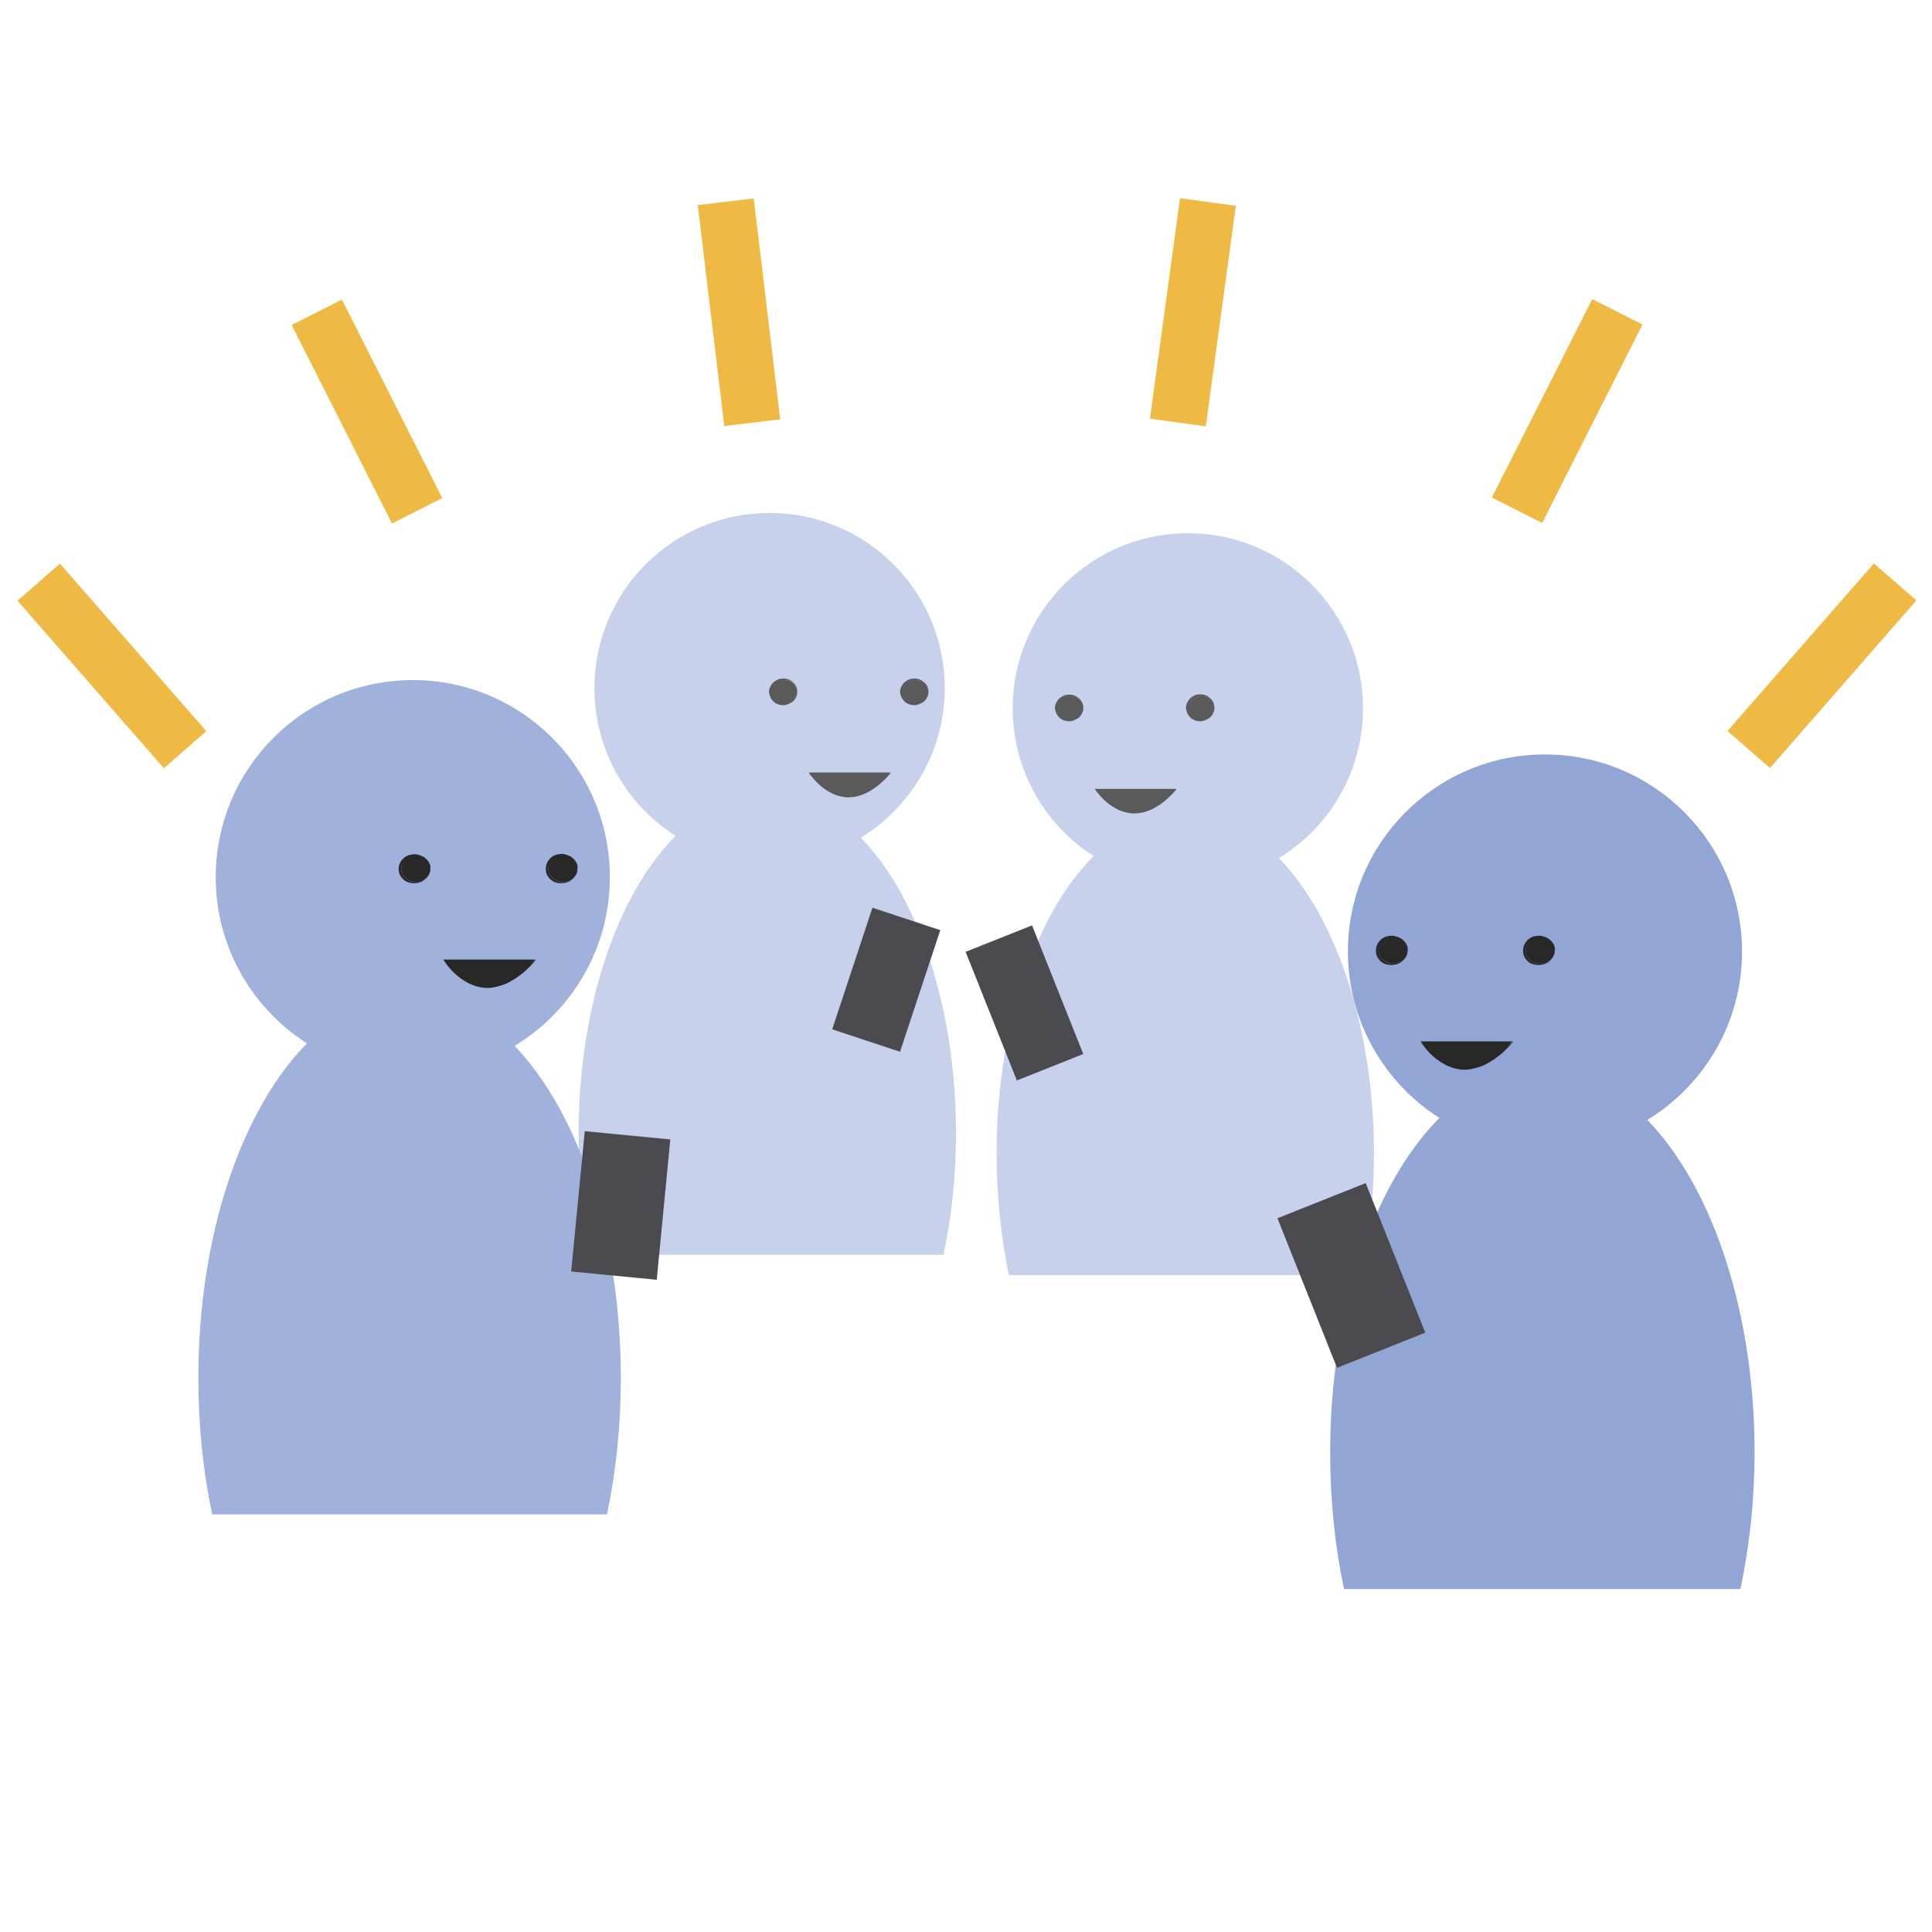 <?xml version="1.0" encoding="utf-8"?>
<!-- Generator: Adobe Illustrator 20.0.0, SVG Export Plug-In . SVG Version: 6.00 Build 0)  -->
<svg version="1.1" xmlns="http://www.w3.org/2000/svg" xmlns:xlink="http://www.w3.org/1999/xlink" x="0px" y="0px"
	 viewBox="0 0 600 600" style="enable-background:new 0 0 600 600;" xml:space="preserve">
<style type="text/css">
	.st0{display:none;}
	.st1{display:inline;fill:#BFE6F1;}
	.st2{display:inline;fill:#A7DFF9;}
	.st3{display:inline;fill:#2C3E50;}
	.st4{display:inline;fill:#4458A7;}
	.st5{display:inline;fill:#F0F9FA;}
	.st6{fill:#C8D1EB;}
	.st7{fill:#92A6D5;}
	.st8{fill:#A0B2DC;}
	.st9{fill:#4B4B4F;}
	.st10{fill:#EEBA44;}
	.st11{fill:#282828;}
	.st12{fill:#5A5A5A;}
</style>
<g id="Layer_1" class="st0">
	<ellipse class="st1" cx="319.9" cy="74.2" rx="210.1" ry="37.3"/>
	<ellipse class="st2" cx="330.5" cy="36.9" rx="223.6" ry="30.8"/>
	<ellipse class="st3" cx="325" cy="111.5" rx="210.9" ry="18.1"/>
	<ellipse class="st4" cx="376.4" cy="102.8" rx="0.4" ry="8.3"/>
	<ellipse class="st5" cx="315.5" cy="149.2" rx="223.6" ry="30.8"/>
</g>
<g id="Layer_2">
	<g>
		<circle class="st6" cx="239" cy="213.7" r="54.4"/>
		<path class="st6" d="M296.9,352c0-58.4-26.2-105.7-58.6-105.7s-58.6,47.3-58.6,105.7c0,13.3,1.4,26,3.8,37.7H293
			C295.5,378,296.9,365.3,296.9,352z"/>
	</g>
	<g>
		<circle class="st6" cx="368.9" cy="220" r="54.4"/>
		<path class="st6" d="M426.7,358.3c0-58.4-26.2-105.7-58.6-105.7s-58.6,47.3-58.6,105.7c0,13.3,1.4,26,3.8,37.7h109.4
			C425.4,384.3,426.7,371.6,426.7,358.3z"/>
	</g>
	<g>
		<circle class="st7" cx="479.8" cy="295.5" r="61.2"/>
		<path class="st7" d="M544.9,451.1c0-65.6-29.5-118.8-65.9-118.8c-36.4,0-65.9,53.2-65.9,118.8c0,15,1.5,29.3,4.3,42.4h123.1
			C543.3,480.3,544.9,466,544.9,451.1z"/>
	</g>
	<g>
		<circle class="st8" cx="128.2" cy="272.4" r="61.2"/>
		<path class="st8" d="M192.8,427.9c0-65.6-29.4-118.8-65.6-118.8s-65.6,53.2-65.6,118.8c0,15,1.5,29.3,4.3,42.4h122.6
			C191.3,457.2,192.8,442.9,192.8,427.9z"/>
	</g>
	
		<rect x="179.5" y="352.6" transform="matrix(0.995 9.632760e-02 -9.632760e-02 0.995 36.968 -16.833)" class="st9" width="26.7" height="43.8"/>
	
		<rect x="307.1" y="289.9" transform="matrix(0.929 -0.37 0.37 0.929 -92.677 139.912)" class="st9" width="22.2" height="43"/>
	
		<rect x="405" y="371" transform="matrix(0.929 -0.37 0.37 0.929 -116.792 183.527)" class="st9" width="29.5" height="50"/>
	
		<rect x="264.2" y="284.5" transform="matrix(0.949 0.314 -0.314 0.949 109.553 -71.052)" class="st9" width="22.2" height="39.8"/>
	
		<rect x="557.2" y="172.1" transform="matrix(0.753 0.658 -0.658 0.753 275.633 -321.26)" class="st10" width="17.5" height="69.1"/>
	
		<rect x="478.1" y="93.3" transform="matrix(0.892 0.451 -0.451 0.892 110.095 -205.956)" class="st10" width="17.5" height="69.1"/>
	
		<rect x="361.7" y="62.3" transform="matrix(0.991 0.135 -0.135 0.991 16.425 -49.014)" class="st10" width="17.5" height="69.1"/>
	
		<rect x="26" y="172.1" transform="matrix(-0.753 0.658 -0.658 -0.753 196.898 339.551)" class="st10" width="17.5" height="69.1"/>
	
		<rect x="105.2" y="93.3" transform="matrix(-0.892 0.451 -0.451 -0.892 273.265 190.458)" class="st10" width="17.5" height="69.1"/>
	
		<rect x="220.7" y="62.5" transform="matrix(-0.993 0.119 -0.119 -0.993 468.897 166.034)" class="st10" width="17.5" height="69.1"/>
	<g>
		<g>
			<ellipse class="st11" cx="129.1" cy="269.8" rx="4.5" ry="4.1"/>
			<path class="st11" d="M133.6,269.8c0,0,0,0.1,0,0.3c0,0.2,0,0.5-0.1,0.8c-0.1,0.4-0.3,0.8-0.6,1.2c-0.3,0.4-0.7,0.9-1.3,1.3
				c-0.5,0.4-1.2,0.7-2,0.8c-0.2,0-0.4,0.1-0.6,0.1c-0.2,0-0.4,0-0.6,0c-0.5,0-0.9-0.1-1.3-0.2c-0.9-0.2-1.7-0.7-2.3-1.5
				c-0.7-0.7-1-1.8-1-2.8c0-0.4,0.1-1.1,0.3-1.5c0.2-0.5,0.4-0.9,0.8-1.3c0.6-0.8,1.5-1.3,2.3-1.5c0.9-0.2,1.7-0.3,2.5-0.1
				c0.8,0.2,1.5,0.5,2,0.8c0.5,0.4,1,0.8,1.3,1.3c0.3,0.4,0.5,0.9,0.6,1.2c0.1,0.4,0.1,0.7,0.1,0.8
				C133.6,269.7,133.6,269.8,133.6,269.8z M133.5,269.8c0,0,0-0.1,0-0.3c0-0.2-0.1-0.5-0.2-0.8c-0.2-0.7-0.8-1.6-1.9-2.2
				c-1.1-0.6-2.6-0.9-4.1-0.3c-0.7,0.3-1.4,0.8-1.9,1.4c-0.5,0.6-0.8,1.4-0.8,2.3c0,0.8,0.3,1.6,0.8,2.3c0.5,0.6,1.2,1.1,1.9,1.4
				c1.4,0.6,3,0.3,4.1-0.3c1.1-0.6,1.7-1.6,1.9-2.2c0.1-0.3,0.1-0.6,0.2-0.8C133.5,269.9,133.5,269.8,133.5,269.8z"/>
		</g>
		<g>
			<ellipse class="st11" cx="174.8" cy="269.8" rx="4.5" ry="4.1"/>
			<path class="st11" d="M179.3,269.8c0,0,0,0.1,0,0.3c0,0.2,0,0.5-0.1,0.8c-0.1,0.4-0.3,0.8-0.6,1.2c-0.3,0.4-0.7,0.9-1.3,1.3
				c-0.5,0.4-1.2,0.7-2,0.8c-0.2,0-0.4,0.1-0.6,0.1c-0.2,0-0.4,0-0.6,0c-0.5,0-0.9-0.1-1.3-0.2c-0.9-0.2-1.7-0.7-2.3-1.5
				c-0.7-0.8-1-1.7-1-2.9c0-0.3,0.1-1,0.3-1.5c0.2-0.5,0.4-0.9,0.8-1.3c0.6-0.8,1.5-1.3,2.3-1.5c0.9-0.2,1.7-0.3,2.5-0.1
				c0.8,0.2,1.5,0.5,2,0.8c0.5,0.4,1,0.8,1.3,1.3c0.3,0.4,0.5,0.9,0.6,1.2c0.1,0.4,0.1,0.7,0.1,0.8
				C179.3,269.7,179.3,269.8,179.3,269.8z M179.2,269.8c0,0,0-0.1,0-0.3c0-0.2-0.1-0.5-0.2-0.8c-0.2-0.7-0.8-1.6-1.9-2.2
				c-1.1-0.6-2.6-0.9-4.1-0.3c-0.7,0.3-1.4,0.8-1.9,1.4c-0.5,0.6-0.8,1.4-0.8,2.3c0,0.8,0.3,1.6,0.8,2.3c0.5,0.6,1.2,1.1,1.9,1.4
				c1.4,0.6,3,0.3,4.1-0.3c1.1-0.6,1.7-1.6,1.9-2.2c0.1-0.3,0.1-0.6,0.2-0.8C179.2,269.9,179.2,269.8,179.2,269.8z"/>
		</g>
		<g>
			<path class="st11" d="M137.7,298c0,0,11.7,18.9,28.5,0"/>
			<path class="st11" d="M137.8,298c0,0,0.3,0.4,1,1.1c0.6,0.7,1.6,1.6,2.8,2.6c0.6,0.5,1.3,1,2,1.5c0.8,0.5,1.6,0.9,2.4,1.3
				c0.9,0.4,1.8,0.7,2.8,0.9c1,0.2,2,0.3,3,0.2c0.5,0,1-0.1,1.5-0.1c0.5-0.1,1-0.2,1.5-0.3c1-0.3,1.9-0.6,2.8-1
				c0.9-0.4,1.7-0.9,2.5-1.3c0.8-0.5,1.5-0.9,2.1-1.4c0.6-0.5,1.2-0.9,1.7-1.3c0.5-0.4,0.9-0.8,1.3-1.1c0.7-0.6,1.1-1,1.1-1l0.1,0.1
				c0,0-0.4,0.4-1,1.1c-0.3,0.3-0.7,0.8-1.2,1.2c-0.5,0.5-1,1-1.6,1.5c-0.6,0.5-1.3,1-2.1,1.6c-0.8,0.5-1.6,1-2.5,1.5
				c-0.9,0.5-1.9,0.8-2.9,1.1c-0.5,0.2-1,0.2-1.6,0.4c-0.5,0.1-1.1,0.2-1.6,0.2c-1.1,0.1-2.2-0.1-3.2-0.3c-1-0.2-2-0.6-2.9-1
				c-1.8-0.9-3.3-2-4.5-3.1c-1.2-1.1-2-2.1-2.6-2.9C138,298.5,137.7,298,137.8,298L137.8,298z"/>
		</g>
	</g>
	<g>
		<g>
			<ellipse class="st12" cx="243.5" cy="214.8" rx="4" ry="3.6"/>
			<path class="st12" d="M247.6,214.8c0,0,0,0.1,0,0.3c0,0.2,0,0.4-0.1,0.8c-0.1,0.3-0.3,0.7-0.5,1.1c-0.3,0.4-0.6,0.8-1.1,1.1
				c-0.5,0.3-1.1,0.6-1.8,0.8c-0.2,0-0.3,0.1-0.5,0.1c-0.2,0-0.3,0-0.5,0c-0.4,0-0.8-0.1-1.2-0.2c-0.8-0.2-1.6-0.7-2.1-1.4
				c-0.6-0.7-0.9-1.6-1-2.6c0-0.3,0.1-0.9,0.3-1.3c0.2-0.4,0.4-0.8,0.7-1.2c0.6-0.7,1.4-1.1,2.1-1.4c0.8-0.2,1.6-0.2,2.2-0.1
				c0.7,0.1,1.3,0.4,1.8,0.8c0.5,0.4,0.9,0.7,1.1,1.1c0.3,0.4,0.4,0.8,0.5,1.1c0.1,0.3,0.1,0.6,0.1,0.8
				C247.6,214.7,247.6,214.8,247.6,214.8z M247.5,214.8c0,0,0-0.1,0-0.3c0-0.2,0-0.4-0.1-0.7c-0.2-0.6-0.7-1.4-1.7-2
				c-0.9-0.6-2.3-0.8-3.6-0.3c-0.6,0.3-1.2,0.7-1.7,1.2c-0.4,0.6-0.7,1.3-0.7,2c0,0.7,0.2,1.4,0.7,2c0.4,0.6,1,1,1.7,1.2
				c1.3,0.5,2.7,0.3,3.6-0.3c1-0.5,1.5-1.4,1.7-2c0.1-0.3,0.1-0.6,0.1-0.7C247.5,214.9,247.5,214.8,247.5,214.8z"/>
		</g>
		<g>
			<ellipse class="st12" cx="284.3" cy="214.8" rx="4" ry="3.6"/>
			<path class="st12" d="M288.3,214.8c0,0,0,0.1,0,0.3c0,0.2,0,0.4-0.1,0.8c-0.1,0.3-0.3,0.7-0.5,1.1c-0.3,0.4-0.6,0.8-1.1,1.1
				c-0.5,0.3-1.1,0.6-1.8,0.8c-0.2,0-0.3,0.1-0.5,0.1c-0.2,0-0.3,0-0.5,0c-0.4,0-0.8-0.1-1.2-0.2c-0.8-0.2-1.6-0.7-2.1-1.4
				c-0.6-0.7-0.9-1.6-1-2.6c0-0.3,0.1-0.9,0.3-1.3c0.2-0.4,0.4-0.8,0.7-1.2c0.6-0.7,1.4-1.1,2.1-1.4c0.8-0.2,1.6-0.2,2.2-0.1
				c0.7,0.1,1.3,0.4,1.8,0.8c0.5,0.4,0.9,0.7,1.1,1.1c0.3,0.4,0.4,0.8,0.5,1.1c0.1,0.3,0.1,0.6,0.1,0.8
				C288.3,214.7,288.3,214.8,288.3,214.8z M288.2,214.8c0,0,0-0.1,0-0.3c0-0.2,0-0.4-0.1-0.7c-0.2-0.6-0.7-1.4-1.7-2
				c-0.9-0.6-2.3-0.8-3.6-0.3c-0.6,0.3-1.2,0.7-1.7,1.2c-0.4,0.6-0.7,1.3-0.7,2c0,0.7,0.2,1.4,0.7,2c0.4,0.6,1,1,1.7,1.2
				c1.3,0.5,2.7,0.3,3.6-0.3c1-0.5,1.5-1.4,1.7-2c0.1-0.3,0.1-0.6,0.1-0.7C288.2,214.9,288.2,214.8,288.2,214.8z"/>
		</g>
		<g>
			<path class="st12" d="M251.2,239.9c0,0,10.4,16.8,25.3,0"/>
			<path class="st12" d="M251.3,239.9c0,0,0.3,0.4,0.9,1c0.6,0.6,1.4,1.4,2.5,2.3c0.5,0.4,1.2,0.9,1.8,1.3c0.7,0.4,1.4,0.8,2.2,1.1
				c0.8,0.3,1.6,0.6,2.4,0.8c0.9,0.1,1.7,0.2,2.6,0.2c0.4,0,0.9-0.1,1.3-0.1c0.4-0.1,0.9-0.1,1.3-0.3c0.8-0.2,1.7-0.5,2.4-0.9
				c0.8-0.4,1.5-0.8,2.2-1.1c0.7-0.4,1.3-0.8,1.9-1.3c1.1-0.8,2.1-1.5,2.7-2.1c0.6-0.5,1-0.8,1-0.8l0.1,0.1c0,0-0.3,0.3-0.9,1
				c-0.3,0.3-0.6,0.7-1.1,1.1c-0.4,0.4-0.9,0.9-1.4,1.3c-0.5,0.5-1.2,0.9-1.8,1.4c-0.7,0.4-1.4,0.9-2.2,1.3c-0.8,0.4-1.7,0.7-2.6,1
				c-0.4,0.1-0.9,0.2-1.4,0.3c-0.5,0-0.9,0.1-1.4,0.1c-1,0.1-1.9-0.1-2.8-0.3c-0.9-0.2-1.8-0.5-2.6-0.9c-1.6-0.8-3-1.8-4-2.8
				c-1.1-1-1.8-1.9-2.3-2.5C251.4,240.4,251.2,240,251.3,239.9L251.3,239.9z"/>
		</g>
	</g>
	<g>
		<g>
			<ellipse class="st12" cx="332.4" cy="219.8" rx="4" ry="3.6"/>
			<path class="st12" d="M336.4,219.8c0,0,0,0.1,0,0.3c0,0.2,0,0.4-0.1,0.8c-0.1,0.3-0.3,0.7-0.5,1.1c-0.3,0.4-0.6,0.8-1.1,1.1
				c-0.5,0.3-1.1,0.6-1.8,0.8c-0.2,0-0.3,0.1-0.5,0.1c-0.2,0-0.3,0-0.5,0c-0.4,0-0.8-0.1-1.2-0.2c-0.8-0.2-1.6-0.7-2.1-1.4
				c-0.6-0.7-0.9-1.6-1-2.6c0-0.3,0.1-0.9,0.3-1.3c0.2-0.4,0.4-0.8,0.7-1.2c0.6-0.7,1.4-1.1,2.1-1.4c0.8-0.2,1.6-0.2,2.2-0.1
				c0.7,0.1,1.3,0.4,1.8,0.8c0.5,0.4,0.9,0.7,1.1,1.1c0.3,0.4,0.4,0.8,0.5,1.1c0.1,0.3,0.1,0.6,0.1,0.8
				C336.4,219.7,336.4,219.8,336.4,219.8z M336.3,219.8c0,0,0-0.1,0-0.3c0-0.2,0-0.4-0.1-0.7c-0.2-0.6-0.7-1.4-1.7-2
				c-0.9-0.6-2.3-0.8-3.6-0.3c-0.6,0.3-1.2,0.7-1.7,1.2c-0.4,0.6-0.7,1.3-0.7,2c0,0.7,0.2,1.4,0.7,2c0.4,0.6,1,1,1.7,1.2
				c1.3,0.5,2.7,0.3,3.6-0.3c1-0.5,1.5-1.4,1.7-2c0.1-0.3,0.1-0.6,0.1-0.7C336.3,219.9,336.3,219.8,336.3,219.8z"/>
		</g>
		<g>
			<ellipse class="st12" cx="373.1" cy="219.8" rx="4" ry="3.6"/>
			<path class="st12" d="M377.1,219.8c0,0,0,0.1,0,0.3c0,0.2,0,0.4-0.1,0.8c-0.1,0.3-0.3,0.7-0.5,1.1c-0.3,0.4-0.6,0.8-1.1,1.1
				c-0.5,0.3-1.1,0.6-1.8,0.8c-0.2,0-0.3,0.1-0.5,0.1c-0.2,0-0.3,0-0.5,0c-0.4,0-0.8-0.1-1.2-0.2c-0.8-0.2-1.6-0.7-2.1-1.4
				c-0.6-0.7-0.9-1.6-1-2.6c0-0.4,0.1-1,0.3-1.4c0.2-0.4,0.4-0.8,0.7-1.2c0.6-0.7,1.4-1.1,2.1-1.4c0.8-0.2,1.6-0.2,2.2-0.1
				c0.7,0.1,1.3,0.4,1.8,0.8c0.5,0.4,0.9,0.7,1.1,1.1c0.3,0.4,0.4,0.8,0.5,1.1c0.1,0.3,0.1,0.6,0.1,0.8
				C377.1,219.7,377.1,219.8,377.1,219.8z M377,219.8c0,0,0-0.1,0-0.3c0-0.2,0-0.4-0.1-0.7c-0.2-0.6-0.7-1.4-1.7-2
				c-0.9-0.6-2.3-0.8-3.6-0.3c-0.6,0.3-1.2,0.7-1.7,1.2c-0.4,0.6-0.7,1.3-0.7,2c0,0.7,0.2,1.4,0.7,2c0.4,0.6,1,1,1.7,1.2
				c1.3,0.5,2.7,0.3,3.6-0.3c1-0.5,1.5-1.4,1.7-2c0.1-0.3,0.1-0.6,0.1-0.7C377,219.9,377,219.8,377,219.8z"/>
		</g>
		<g>
			<path class="st12" d="M340,245c0,0,10.4,16.8,25.3,0"/>
			<path class="st12" d="M340.1,244.9c0,0,0.3,0.4,0.9,1c0.6,0.6,1.4,1.4,2.5,2.3c0.5,0.4,1.2,0.9,1.8,1.3c0.7,0.4,1.4,0.8,2.2,1.1
				c0.8,0.3,1.6,0.6,2.4,0.8c0.9,0.1,1.7,0.2,2.6,0.2c0.4,0,0.9-0.1,1.3-0.1c0.4-0.1,0.9-0.1,1.3-0.3c0.8-0.2,1.7-0.5,2.4-0.9
				c0.8-0.4,1.5-0.8,2.2-1.1c0.7-0.4,1.3-0.8,1.9-1.3c1.1-0.8,2.1-1.5,2.7-2.1c0.6-0.5,1-0.8,1-0.8l0.1,0.1c0,0-0.3,0.3-0.9,1
				c-0.3,0.3-0.6,0.7-1.1,1.1c-0.4,0.4-0.9,0.9-1.4,1.3c-0.5,0.5-1.2,0.9-1.8,1.4c-0.7,0.4-1.4,0.9-2.2,1.3c-0.8,0.4-1.7,0.7-2.6,1
				c-0.4,0.1-0.9,0.2-1.4,0.3c-0.5,0-0.9,0.1-1.4,0.1c-1,0.1-1.9-0.1-2.8-0.3c-0.9-0.2-1.8-0.5-2.6-0.9c-1.6-0.8-3-1.8-4-2.8
				c-1.1-1-1.8-1.9-2.3-2.5C340.3,245.4,340,245,340.1,244.9L340.1,244.9z"/>
		</g>
	</g>
	<g>
		<g>
			<ellipse class="st11" cx="432.6" cy="295.2" rx="4.5" ry="4.1"/>
			<path class="st11" d="M437.1,295.2c0,0,0,0.1,0,0.3c0,0.2,0,0.5-0.1,0.8c-0.1,0.4-0.3,0.8-0.6,1.2c-0.3,0.4-0.7,0.9-1.3,1.3
				c-0.5,0.4-1.2,0.7-2,0.8c-0.2,0-0.4,0.1-0.6,0.1c-0.2,0-0.4,0-0.6,0c-0.5,0-0.9-0.1-1.3-0.2c-0.9-0.2-1.7-0.7-2.3-1.5
				c-0.7-0.8-1-1.7-1-2.9c0-0.3,0.1-1,0.3-1.5c0.2-0.5,0.4-0.9,0.8-1.3c0.6-0.8,1.5-1.3,2.3-1.5c0.9-0.2,1.7-0.3,2.5-0.1
				c0.8,0.2,1.5,0.5,2,0.8c0.5,0.4,1,0.8,1.3,1.3c0.3,0.4,0.5,0.9,0.6,1.2c0.1,0.4,0.1,0.7,0.1,0.8
				C437.1,295.1,437.1,295.2,437.1,295.2z M437,295.2c0,0,0-0.1,0-0.3c0-0.2-0.1-0.5-0.2-0.8c-0.2-0.7-0.8-1.6-1.9-2.2
				c-1.1-0.6-2.6-0.9-4.1-0.3c-0.7,0.3-1.4,0.8-1.9,1.4c-0.5,0.6-0.8,1.4-0.8,2.3c0,0.8,0.3,1.6,0.8,2.3c0.5,0.6,1.2,1.1,1.9,1.4
				c1.4,0.6,3,0.3,4.1-0.3c1.1-0.6,1.7-1.6,1.9-2.2c0.1-0.3,0.1-0.6,0.2-0.8C437,295.3,437,295.2,437,295.2z"/>
		</g>
		<g>
			<ellipse class="st11" cx="478.3" cy="295.2" rx="4.5" ry="4.1"/>
			<path class="st11" d="M482.8,295.2c0,0,0,0.1,0,0.3c0,0.2,0,0.5-0.1,0.8c-0.1,0.4-0.3,0.8-0.6,1.2c-0.3,0.4-0.7,0.9-1.3,1.3
				c-0.5,0.4-1.2,0.7-2,0.8c-0.2,0-0.4,0.1-0.6,0.1c-0.2,0-0.4,0-0.6,0c-0.5,0-0.9-0.1-1.3-0.2c-0.9-0.2-1.7-0.7-2.3-1.5
				c-0.7-0.8-1-1.7-1-2.9c0-0.3,0.1-1,0.3-1.5c0.2-0.5,0.4-0.9,0.8-1.3c0.6-0.8,1.5-1.3,2.3-1.5c0.9-0.2,1.7-0.3,2.5-0.1
				c0.8,0.2,1.5,0.5,2,0.8c0.5,0.4,1,0.8,1.3,1.3c0.3,0.4,0.5,0.9,0.6,1.2c0.1,0.4,0.1,0.7,0.1,0.8
				C482.8,295.1,482.8,295.2,482.8,295.2z M482.7,295.2c0,0,0-0.1,0-0.3c0-0.2-0.1-0.5-0.2-0.8c-0.2-0.7-0.8-1.6-1.9-2.2
				c-1.1-0.6-2.6-0.9-4.1-0.3c-0.7,0.3-1.4,0.8-1.9,1.4c-0.5,0.6-0.8,1.4-0.8,2.3c0,0.8,0.3,1.6,0.8,2.3c0.5,0.6,1.2,1.1,1.9,1.4
				c1.4,0.6,3,0.3,4.1-0.3c1.1-0.6,1.7-1.6,1.9-2.2c0.1-0.3,0.1-0.6,0.2-0.8C482.7,295.3,482.7,295.2,482.7,295.2z"/>
		</g>
		<g>
			<path class="st11" d="M441.2,323.4c0,0,11.7,18.9,28.5,0"/>
			<path class="st11" d="M441.3,323.4c0,0,0.3,0.4,1,1.1c0.6,0.7,1.6,1.6,2.8,2.6c0.6,0.5,1.3,1,2,1.5c0.8,0.5,1.6,0.9,2.4,1.3
				c0.9,0.4,1.8,0.7,2.8,0.9c1,0.2,2,0.3,3,0.2c0.5,0,1-0.1,1.5-0.1c0.5-0.1,1-0.2,1.5-0.3c1-0.3,1.9-0.6,2.8-1
				c0.9-0.4,1.7-0.9,2.5-1.3c0.8-0.5,1.5-0.9,2.1-1.4c0.6-0.5,1.2-0.9,1.7-1.3c0.5-0.4,0.9-0.8,1.3-1.1c0.7-0.6,1.1-1,1.1-1l0.1,0.1
				c0,0-0.4,0.4-1,1.1c-0.3,0.3-0.7,0.8-1.2,1.2c-0.5,0.5-1,1-1.6,1.5c-0.6,0.5-1.3,1-2.1,1.6c-0.8,0.5-1.6,1-2.5,1.5
				c-0.9,0.5-1.9,0.8-2.9,1.1c-0.5,0.2-1,0.2-1.6,0.4c-0.5,0.1-1.1,0.2-1.6,0.2c-1.1,0.1-2.2-0.1-3.2-0.3c-1-0.2-2-0.6-2.9-1
				c-1.8-0.9-3.3-2-4.5-3.1c-1.2-1.1-2-2.1-2.6-2.9C441.5,323.9,441.2,323.4,441.3,323.4L441.3,323.4z"/>
		</g>
	</g>
</g>
</svg>
